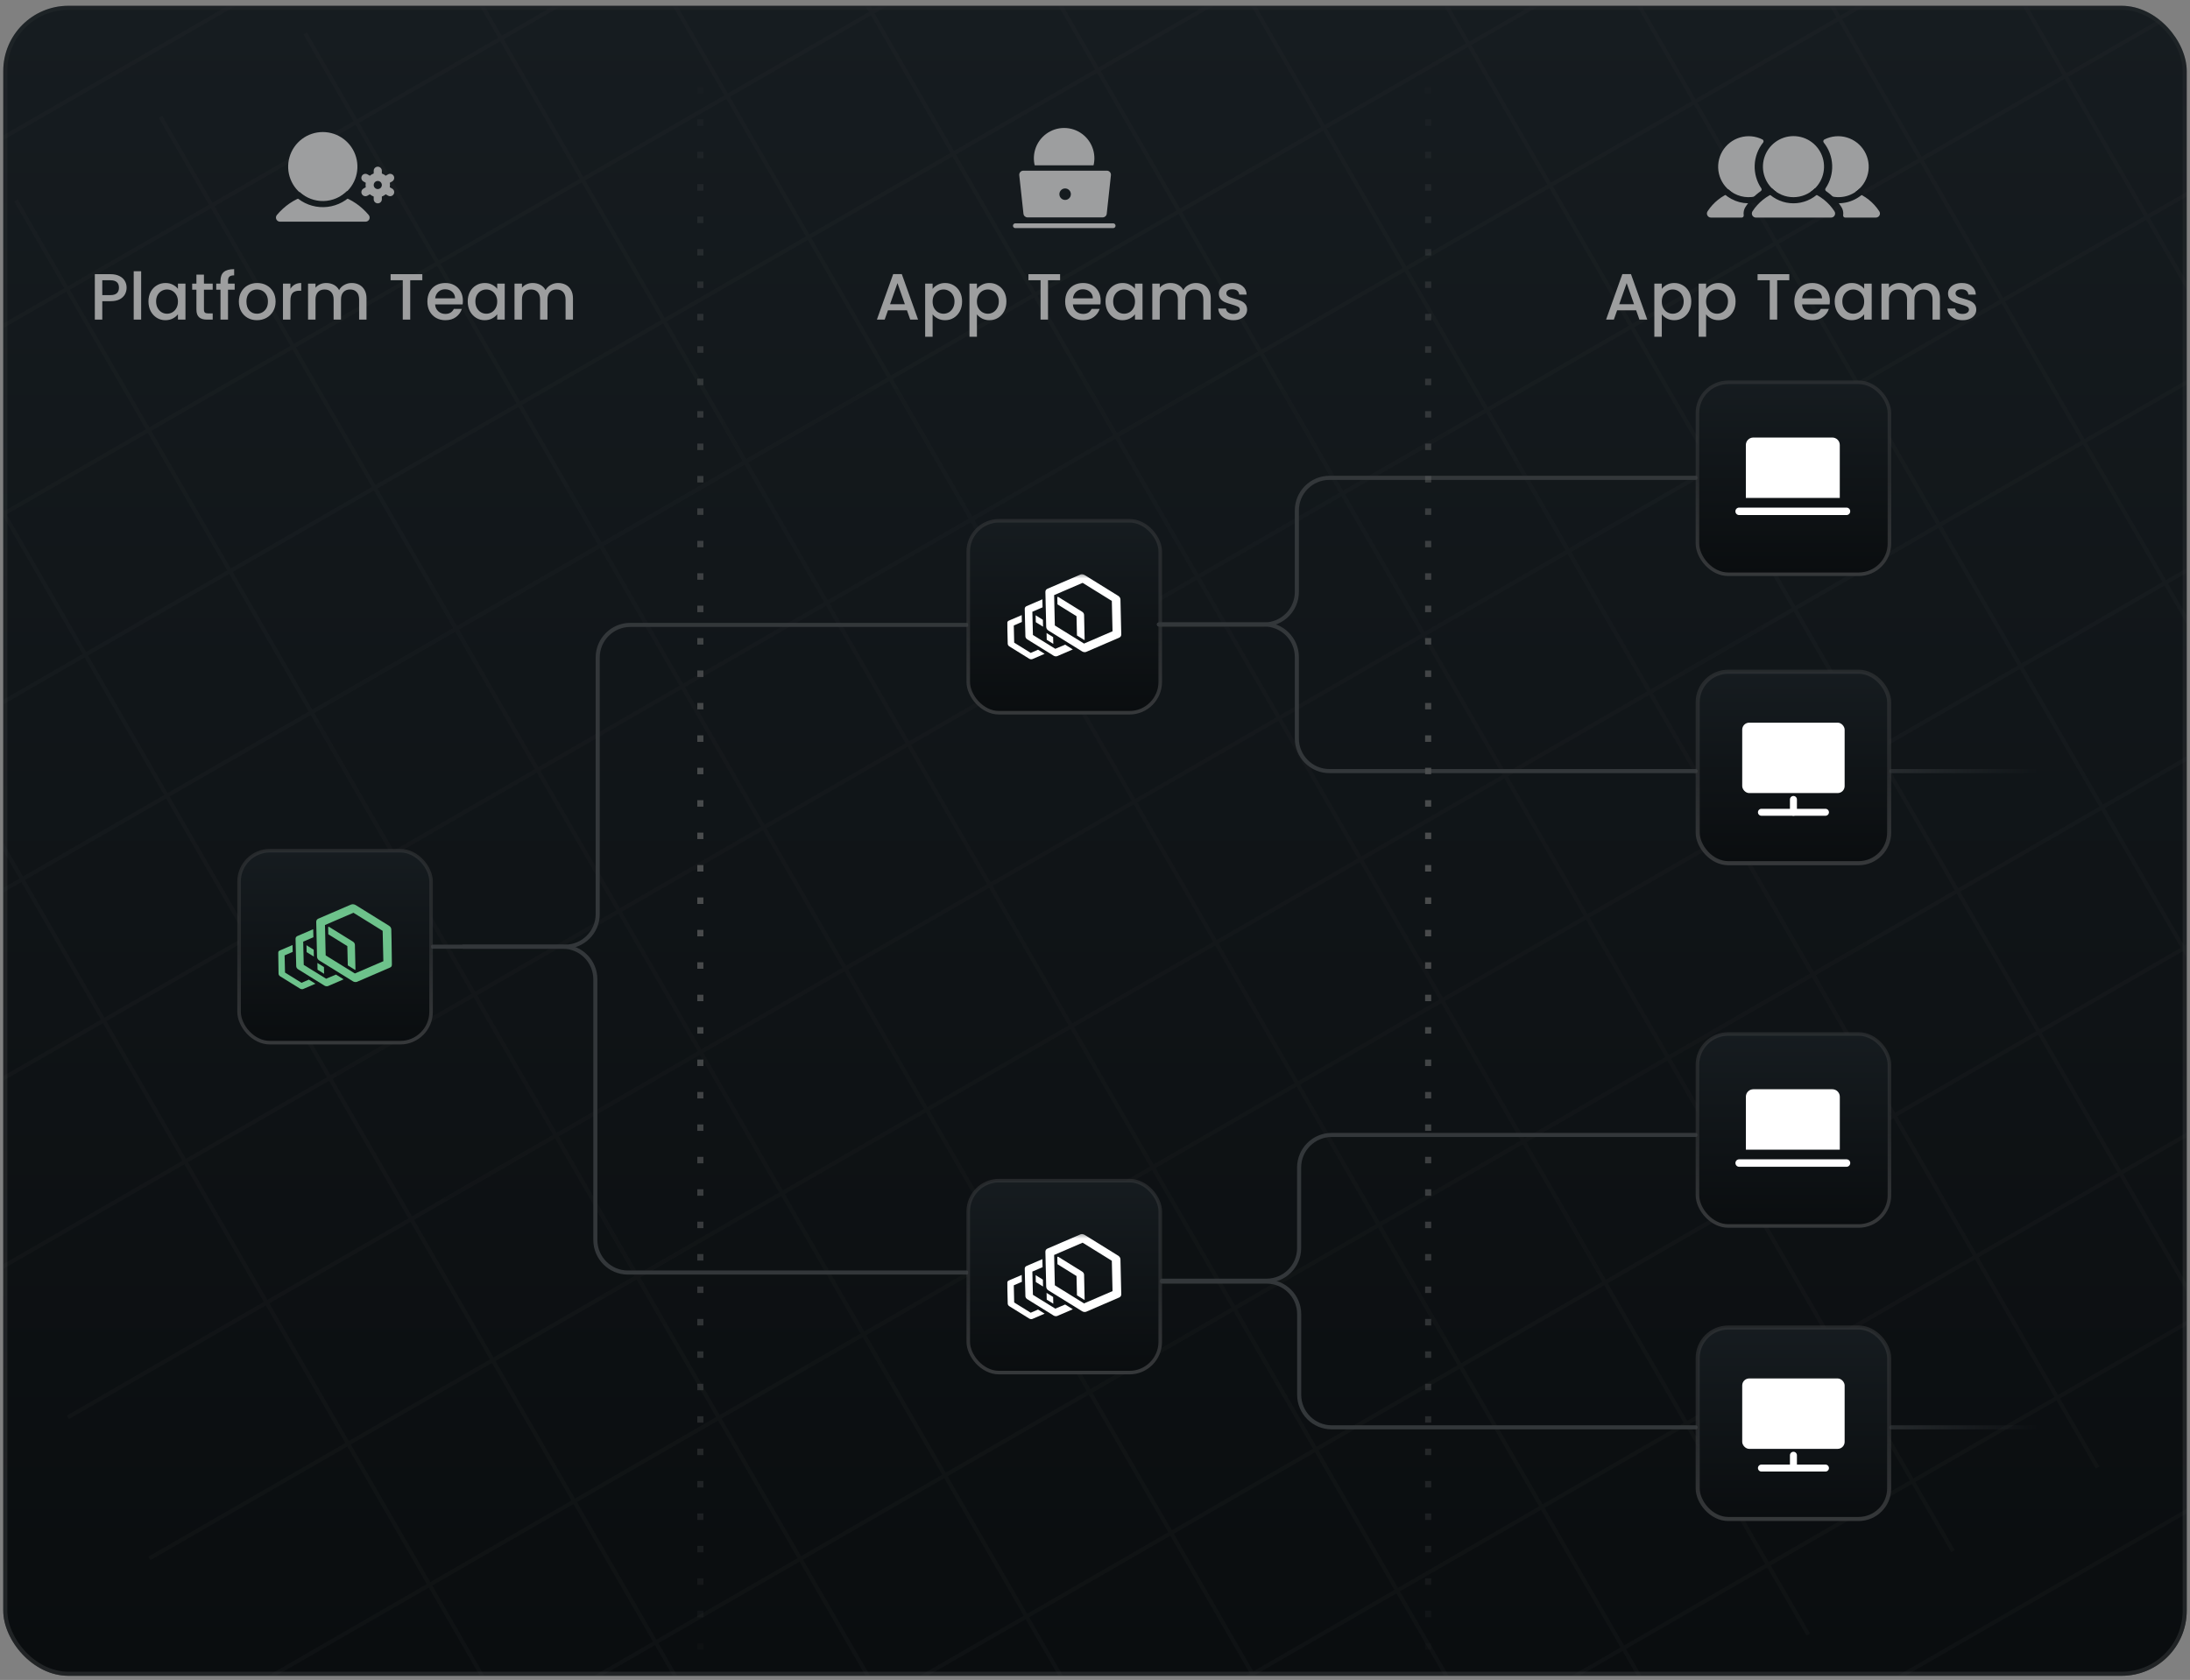 <svg width="335" height="257" viewBox="0 0 335 257" fill="none" xmlns="http://www.w3.org/2000/svg">
<rect x="0" y="0" width="335" height="257" fill="#808080" stroke="none"/>
<g clip-path="url(#clip0_9684_114034)">
<rect x="0.5" y="0.884" width="334" height="255.485" rx="9.97" fill="url(#paint0_linear_9684_114034)"/>
<mask id="mask0_9684_114034" style="mask-type:alpha" maskUnits="userSpaceOnUse" x="-14" y="0" width="357" height="270">
<rect x="-13.209" y="0.884" width="355.435" height="268.814" fill="url(#paint1_radial_9684_114034)"/>
</mask>
<g mask="url(#mask0_9684_114034)">
<g opacity="0.1">
<path d="M251.893 -152.857L-89.315 44.139" stroke="#3B3D3F" stroke-width="0.623"/>
<path d="M264.355 -131.271L-76.852 65.725" stroke="#3B3D3F" stroke-width="0.623"/>
<path d="M276.818 -109.685L-64.389 87.311" stroke="#3B3D3F" stroke-width="0.623"/>
<path d="M289.281 -88.099L-51.926 108.897" stroke="#3B3D3F" stroke-width="0.623"/>
<path d="M301.744 -66.513L-39.464 130.483" stroke="#3B3D3F" stroke-width="0.623"/>
<path d="M314.205 -44.928L-27.003 152.069" stroke="#3B3D3F" stroke-width="0.623"/>
<path d="M326.668 -23.341L-14.54 173.655" stroke="#3B3D3F" stroke-width="0.623"/>
<path d="M339.131 -1.755L-2.077 195.241" stroke="#3B3D3F" stroke-width="0.623"/>
<path d="M351.594 19.831L10.386 216.827" stroke="#3B3D3F" stroke-width="0.623"/>
<path d="M364.057 41.417L22.849 238.413" stroke="#3B3D3F" stroke-width="0.623"/>
<path d="M376.52 63.003L35.312 259.999" stroke="#3B3D3F" stroke-width="0.623"/>
<path d="M388.982 84.589L47.775 281.585" stroke="#3B3D3F" stroke-width="0.623"/>
<path d="M401.445 106.175L60.237 303.171" stroke="#3B3D3F" stroke-width="0.623"/>
<path d="M413.908 127.761L72.7 324.757" stroke="#3B3D3F" stroke-width="0.623"/>
<path d="M426.371 149.347L85.163 346.343" stroke="#3B3D3F" stroke-width="0.623"/>
<path d="M438.832 170.933L97.624 367.929" stroke="#3B3D3F" stroke-width="0.623"/>
<g clip-path="url(#clip1_9684_114034)">
<rect x="268.156" y="-122.574" width="326.79" height="0.312" transform="rotate(60 268.156 -122.574)" fill="#3B3D3F" stroke="#3B3D3F" stroke-width="0.312"/>
<rect x="246.031" y="-109.799" width="326.79" height="0.312" transform="rotate(60 246.031 -109.799)" fill="#3B3D3F" stroke="#3B3D3F" stroke-width="0.312"/>
<rect x="223.904" y="-97.025" width="326.79" height="0.312" transform="rotate(60 223.904 -97.025)" fill="#3B3D3F" stroke="#3B3D3F" stroke-width="0.312"/>
<rect x="201.779" y="-84.251" width="326.79" height="0.312" transform="rotate(60 201.779 -84.251)" fill="#3B3D3F" stroke="#3B3D3F" stroke-width="0.312"/>
<rect x="179.654" y="-71.477" width="326.79" height="0.312" transform="rotate(60 179.654 -71.477)" fill="#3B3D3F" stroke="#3B3D3F" stroke-width="0.312"/>
<rect x="157.527" y="-58.702" width="326.79" height="0.312" transform="rotate(60 157.527 -58.702)" fill="#3B3D3F" stroke="#3B3D3F" stroke-width="0.312"/>
<rect x="135.402" y="-45.928" width="326.79" height="0.312" transform="rotate(60 135.402 -45.928)" fill="#3B3D3F" stroke="#3B3D3F" stroke-width="0.312"/>
<rect x="113.277" y="-33.154" width="326.79" height="0.312" transform="rotate(60 113.277 -33.154)" fill="#3B3D3F" stroke="#3B3D3F" stroke-width="0.312"/>
<rect x="91.15" y="-20.38" width="326.79" height="0.312" transform="rotate(60 91.15 -20.38)" fill="#3B3D3F" stroke="#3B3D3F" stroke-width="0.312"/>
<rect x="69.025" y="-7.605" width="326.79" height="0.312" transform="rotate(60 69.025 -7.605)" fill="#3B3D3F" stroke="#3B3D3F" stroke-width="0.312"/>
<rect x="46.9" y="5.169" width="326.79" height="0.312" transform="rotate(60 46.9 5.169)" fill="#3B3D3F" stroke="#3B3D3F" stroke-width="0.312"/>
<rect x="24.773" y="17.943" width="326.79" height="0.312" transform="rotate(60 24.773 17.943)" fill="#3B3D3F" stroke="#3B3D3F" stroke-width="0.312"/>
<rect x="2.648" y="30.717" width="326.79" height="0.312" transform="rotate(60 2.648 30.717)" fill="#3B3D3F" stroke="#3B3D3F" stroke-width="0.312"/>
<rect x="-19.477" y="43.492" width="326.79" height="0.312" transform="rotate(60 -19.477 43.492)" fill="#3B3D3F" stroke="#3B3D3F" stroke-width="0.312"/>
<rect x="-41.604" y="56.266" width="326.79" height="0.312" transform="rotate(60 -41.604 56.266)" fill="#3B3D3F" stroke="#3B3D3F" stroke-width="0.312"/>
</g>
</g>
</g>
<path d="M70.85 144.827H86.444C89.198 144.827 91.43 142.595 91.43 139.842V100.585C91.43 97.832 93.661 95.6 96.415 95.6H147.842" stroke="#33373A" stroke-width="0.623" stroke-linecap="round"/>
<path d="M147.842 194.678H96.054C93.301 194.678 91.069 192.446 91.069 189.693V149.812C91.069 147.059 88.837 144.827 86.084 144.827H66.211" stroke="#33373A" stroke-width="0.623" stroke-linecap="round"/>
<rect x="36.572" y="130.144" width="29.367" height="29.367" rx="4.713" fill="url(#paint2_linear_9684_114034)"/>
<rect x="36.572" y="130.144" width="29.367" height="29.367" rx="4.713" stroke="url(#paint3_linear_9684_114034)" stroke-width="0.543"/>
<g clip-path="url(#clip2_9684_114034)">
<mask id="mask1_9684_114034" style="mask-type:luminance" maskUnits="userSpaceOnUse" x="40" y="138" width="22" height="23">
<path d="M40.738 138.03H61.74V160.917H40.738V138.03Z" fill="white"/>
</mask>
<g mask="url(#mask1_9684_114034)">
<path d="M47.987 145.293L46.882 144.605L46.905 145.656L48.01 146.343L47.987 145.293ZM49.578 148.97L49.555 147.943L48.59 147.34C48.574 147.332 48.559 147.317 48.551 147.309L48.574 148.345L49.578 148.97ZM46.125 150.354L43.598 148.785L43.536 146.158L44.773 145.625L44.749 144.574L42.771 145.424C42.617 145.493 42.524 145.633 42.532 145.795L42.609 148.947C42.609 149.11 42.709 149.272 42.864 149.365L45.893 151.242C46.032 151.327 46.202 151.35 46.349 151.312C46.364 151.304 46.38 151.304 46.395 151.296L48.257 150.493L47.245 149.867L46.125 150.354Z" fill="#6DC28B"/>
</g>
<mask id="mask2_9684_114034" style="mask-type:luminance" maskUnits="userSpaceOnUse" x="40" y="138" width="22" height="23">
<path d="M40.738 138.03H61.74V160.917H40.738V138.03Z" fill="white"/>
</mask>
<g mask="url(#mask2_9684_114034)">
<path d="M54.29 144.544C54.282 144.358 54.174 144.165 53.989 144.057L50.311 141.777L50.195 141.824L50.218 142.929L53.131 144.737L53.201 147.688L54.313 148.376L54.375 148.353L54.29 144.544ZM49.886 149.728L46.463 147.611L46.378 144.057L47.939 143.385L47.908 142.156L45.489 143.199C45.312 143.276 45.204 143.439 45.211 143.632L45.312 147.804C45.312 147.997 45.428 148.183 45.613 148.291L49.623 150.779C49.786 150.879 49.986 150.91 50.156 150.856C50.172 150.849 50.187 150.841 50.203 150.841L52.567 149.821L51.393 149.095L49.886 149.728Z" fill="#6DC28B"/>
</g>
<mask id="mask3_9684_114034" style="mask-type:luminance" maskUnits="userSpaceOnUse" x="40" y="138" width="22" height="23">
<path d="M40.738 138.03H61.74V160.917H40.738V138.03Z" fill="white"/>
</mask>
<g mask="url(#mask3_9684_114034)">
<path d="M59.508 141.623L54.369 138.439C54.176 138.324 53.952 138.293 53.759 138.354C53.743 138.362 53.72 138.37 53.705 138.378L48.69 140.541C48.489 140.626 48.366 140.812 48.373 141.036L48.497 146.383C48.505 146.599 48.636 146.815 48.845 146.939L53.983 150.122C54.168 150.238 54.4 150.269 54.593 150.207C54.609 150.2 54.632 150.192 54.648 150.184L59.662 148.021C59.863 147.936 59.987 147.742 59.979 147.526L59.855 142.179C59.848 141.963 59.716 141.754 59.508 141.623ZM54.284 148.925L49.818 146.158L49.71 141.515L54.068 139.637L58.534 142.403L58.642 147.047L54.284 148.925Z" fill="#6DC28B"/>
</g>
</g>
<rect x="148.113" y="79.671" width="29.367" height="29.367" rx="4.713" fill="url(#paint4_linear_9684_114034)"/>
<rect x="148.113" y="79.671" width="29.367" height="29.367" rx="4.713" stroke="url(#paint5_linear_9684_114034)" stroke-width="0.543"/>
<g clip-path="url(#clip3_9684_114034)">
<mask id="mask4_9684_114034" style="mask-type:luminance" maskUnits="userSpaceOnUse" x="152" y="87" width="22" height="24">
<path d="M152.279 87.56H173.281V110.446H152.279V87.56Z" fill="white"/>
</mask>
<g mask="url(#mask4_9684_114034)">
<path d="M159.528 94.822L158.423 94.134L158.446 95.185L159.551 95.873L159.528 94.822ZM161.12 98.499L161.096 97.472L160.13 96.869C160.115 96.862 160.1 96.846 160.092 96.838L160.115 97.874L161.12 98.499ZM157.666 99.883L155.139 98.314L155.077 95.687L156.313 95.154L156.29 94.103L154.312 94.953C154.158 95.022 154.065 95.162 154.073 95.324L154.15 98.476C154.15 98.639 154.25 98.801 154.405 98.894L157.434 100.771C157.573 100.856 157.743 100.879 157.89 100.841C157.905 100.833 157.921 100.833 157.936 100.825L159.798 100.022L158.786 99.396L157.666 99.883Z" fill="white"/>
</g>
<mask id="mask5_9684_114034" style="mask-type:luminance" maskUnits="userSpaceOnUse" x="152" y="87" width="22" height="24">
<path d="M152.279 87.56H173.281V110.446H152.279V87.56Z" fill="white"/>
</mask>
<g mask="url(#mask5_9684_114034)">
<path d="M165.831 94.072C165.824 93.887 165.715 93.694 165.53 93.585L161.852 91.306L161.736 91.353L161.759 92.457L164.672 94.266L164.742 97.217L165.854 97.905L165.916 97.882L165.831 94.072ZM161.427 99.257L158.004 97.14L157.919 93.585L159.48 92.913L159.449 91.685L157.031 92.728C156.853 92.805 156.745 92.967 156.752 93.161L156.853 97.333C156.853 97.526 156.969 97.712 157.154 97.82L161.164 100.308C161.327 100.408 161.527 100.439 161.697 100.385C161.713 100.377 161.728 100.37 161.744 100.37L164.108 99.35L162.934 98.623L161.427 99.257Z" fill="white"/>
</g>
<mask id="mask6_9684_114034" style="mask-type:luminance" maskUnits="userSpaceOnUse" x="152" y="87" width="22" height="24">
<path d="M152.279 87.56H173.281V110.446H152.279V87.56Z" fill="white"/>
</mask>
<g mask="url(#mask6_9684_114034)">
<path d="M171.047 91.152L165.908 87.969C165.715 87.853 165.491 87.822 165.298 87.883C165.283 87.891 165.259 87.899 165.244 87.907L160.229 90.07C160.028 90.155 159.905 90.341 159.912 90.565L160.036 95.912C160.044 96.128 160.175 96.344 160.384 96.468L165.522 99.651C165.708 99.767 165.939 99.798 166.132 99.736C166.148 99.729 166.171 99.721 166.187 99.713L171.201 97.55C171.402 97.465 171.526 97.272 171.518 97.055L171.394 91.708C171.387 91.492 171.255 91.283 171.047 91.152ZM165.823 98.454L161.357 95.688L161.249 91.044L165.607 89.166L170.073 91.932L170.181 96.576L165.823 98.454Z" fill="white"/>
</g>
</g>
<rect x="148.113" y="180.618" width="29.367" height="29.367" rx="4.713" fill="url(#paint6_linear_9684_114034)"/>
<rect x="148.113" y="180.618" width="29.367" height="29.367" rx="4.713" stroke="url(#paint7_linear_9684_114034)" stroke-width="0.543"/>
<g clip-path="url(#clip4_9684_114034)">
<mask id="mask7_9684_114034" style="mask-type:luminance" maskUnits="userSpaceOnUse" x="152" y="188" width="22" height="24">
<path d="M152.279 188.502H173.281V211.389H152.279V188.502Z" fill="white"/>
</mask>
<g mask="url(#mask7_9684_114034)">
<path d="M159.528 195.765L158.423 195.078L158.446 196.129L159.551 196.816L159.528 195.765ZM161.12 199.443L161.096 198.416L160.13 197.813C160.115 197.805 160.1 197.79 160.092 197.782L160.115 198.818L161.12 199.443ZM157.666 200.826L155.139 199.258L155.077 196.631L156.313 196.098L156.29 195.047L154.312 195.897C154.158 195.966 154.065 196.105 154.073 196.268L154.15 199.42C154.15 199.582 154.25 199.745 154.405 199.837L157.434 201.715C157.573 201.8 157.743 201.823 157.89 201.785C157.905 201.777 157.921 201.777 157.936 201.769L159.798 200.966L158.786 200.34L157.666 200.826Z" fill="white"/>
</g>
<mask id="mask8_9684_114034" style="mask-type:luminance" maskUnits="userSpaceOnUse" x="152" y="188" width="22" height="24">
<path d="M152.279 188.502H173.281V211.389H152.279V188.502Z" fill="white"/>
</mask>
<g mask="url(#mask8_9684_114034)">
<path d="M165.831 195.016C165.824 194.831 165.715 194.638 165.53 194.529L161.852 192.25L161.736 192.296L161.759 193.401L164.672 195.209L164.742 198.161L165.854 198.849L165.916 198.825L165.831 195.016ZM161.427 200.201L158.004 198.084L157.919 194.529L159.48 193.857L159.449 192.629L157.031 193.672C156.853 193.749 156.745 193.911 156.752 194.104L156.853 198.277C156.853 198.47 156.969 198.655 157.154 198.764L161.164 201.252C161.327 201.352 161.527 201.383 161.697 201.329C161.713 201.321 161.728 201.313 161.744 201.313L164.108 200.294L162.934 199.567L161.427 200.201Z" fill="white"/>
</g>
<mask id="mask9_9684_114034" style="mask-type:luminance" maskUnits="userSpaceOnUse" x="152" y="188" width="22" height="24">
<path d="M152.279 188.502H173.281V211.389H152.279V188.502Z" fill="white"/>
</mask>
<g mask="url(#mask9_9684_114034)">
<path d="M171.047 192.096L165.908 188.912C165.715 188.796 165.491 188.766 165.298 188.827C165.283 188.835 165.259 188.843 165.244 188.851L160.229 191.014C160.028 191.099 159.905 191.284 159.912 191.509L160.036 196.855C160.044 197.072 160.175 197.288 160.384 197.412L165.522 200.595C165.708 200.711 165.939 200.742 166.132 200.68C166.148 200.672 166.171 200.665 166.187 200.657L171.201 198.493C171.402 198.408 171.526 198.215 171.518 197.999L171.394 192.652C171.387 192.436 171.255 192.227 171.047 192.096ZM165.823 199.398L161.357 196.631L161.249 191.988L165.607 190.11L170.073 192.876L170.181 197.52L165.823 199.398Z" fill="white"/>
</g>
</g>
<path d="M259.383 73.1H203.363C200.61 73.1 198.378 75.332 198.378 78.085V90.547C198.378 93.301 196.146 95.532 193.393 95.532H177.282" stroke="#33373A" stroke-width="0.623" stroke-linecap="round"/>
<path d="M259.383 117.965H203.363C200.61 117.965 198.378 115.733 198.378 112.98V100.518C198.378 97.764 196.146 95.532 193.393 95.532H177.282" stroke="#33373A" stroke-width="0.623" stroke-linecap="round"/>
<path d="M259.383 218.358H203.718C200.965 218.358 198.733 216.126 198.733 213.373V201.046C198.733 198.293 196.501 196.061 193.748 196.061H177.761" stroke="#33373A" stroke-width="0.623" stroke-linecap="round"/>
<path d="M259.373 173.629H203.709C200.955 173.629 198.724 175.86 198.724 178.614V190.94C198.724 193.693 196.492 195.925 193.738 195.925H177.751" stroke="#33373A" stroke-width="0.623" stroke-linecap="round"/>
<rect x="259.655" y="58.484" width="29.367" height="29.367" rx="4.713" fill="url(#paint8_linear_9684_114034)"/>
<rect x="259.655" y="58.484" width="29.367" height="29.367" rx="4.713" stroke="url(#paint9_linear_9684_114034)" stroke-width="0.543"/>
<path fill-rule="evenodd" clip-rule="evenodd" d="M268.202 66.935C267.571 66.935 267.06 67.447 267.06 68.078V76.174H281.428V68.078C281.428 67.447 280.917 66.935 280.286 66.935H268.202ZM283.024 78.225C283.024 77.909 282.769 77.654 282.454 77.654H266.032C265.717 77.654 265.461 77.909 265.461 78.225C265.461 78.54 265.717 78.796 266.032 78.796H282.454C282.769 78.796 283.024 78.54 283.024 78.225Z" fill="white"/>
<rect x="259.694" y="102.766" width="29.287" height="29.287" rx="4.674" fill="url(#paint10_linear_9684_114034)"/>
<rect x="259.694" y="102.766" width="29.287" height="29.287" rx="4.674" stroke="url(#paint11_linear_9684_114034)" stroke-width="0.623"/>
<path d="M274.338 122.305V124.264" stroke="white" stroke-width="1.068" stroke-linecap="round"/>
<path d="M269.443 124.265H279.235" stroke="white" stroke-width="1.068" stroke-linecap="round"/>
<rect x="266.504" y="110.556" width="15.667" height="10.771" rx="1.068" fill="white"/>
<rect x="259.694" y="203.091" width="29.287" height="29.287" rx="4.674" fill="url(#paint12_linear_9684_114034)"/>
<rect x="259.694" y="203.091" width="29.287" height="29.287" rx="4.674" stroke="url(#paint13_linear_9684_114034)" stroke-width="0.623"/>
<path d="M274.338 222.63V224.588" stroke="white" stroke-width="1.068" stroke-linecap="round"/>
<path d="M269.443 224.589H279.235" stroke="white" stroke-width="1.068" stroke-linecap="round"/>
<rect x="266.504" y="210.88" width="15.667" height="10.771" rx="1.068" fill="white"/>
<rect x="259.655" y="158.186" width="29.367" height="29.367" rx="4.713" fill="url(#paint14_linear_9684_114034)"/>
<rect x="259.655" y="158.186" width="29.367" height="29.367" rx="4.713" stroke="url(#paint15_linear_9684_114034)" stroke-width="0.543"/>
<path fill-rule="evenodd" clip-rule="evenodd" d="M268.206 166.637C267.575 166.637 267.063 167.149 267.063 167.78V175.876H281.432V167.78C281.432 167.149 280.921 166.637 280.29 166.637H268.206ZM283.028 177.927C283.028 177.612 282.773 177.356 282.458 177.356H266.036C265.721 177.356 265.465 177.612 265.465 177.927C265.465 178.242 265.721 178.498 266.036 178.498H282.458C282.773 178.498 283.028 178.242 283.028 177.927Z" fill="white"/>
<path d="M56.397 32.888C56.474 32.979 56.523 33.09 56.538 33.207C56.554 33.325 56.535 33.445 56.485 33.552C56.435 33.66 56.355 33.751 56.255 33.815C56.155 33.879 56.038 33.912 55.92 33.912H42.834C42.715 33.912 42.599 33.878 42.499 33.815C42.399 33.751 42.319 33.66 42.269 33.552C42.219 33.444 42.201 33.325 42.216 33.207C42.232 33.09 42.281 32.979 42.357 32.888C43.521 31.503 44.968 30.519 46.577 29.993C45.6 29.384 44.848 28.474 44.434 27.4C44.02 26.326 43.968 25.147 44.284 24.041C44.601 22.934 45.269 21.961 46.188 21.268C47.106 20.575 48.226 20.2 49.377 20.2C50.528 20.2 51.647 20.575 52.566 21.268C53.485 21.961 54.153 22.934 54.469 24.041C54.786 25.147 54.733 26.326 54.32 27.4C53.906 28.474 53.154 29.384 52.177 29.993C53.785 30.519 55.233 31.503 56.397 32.888ZM60.218 29.706C60.163 29.801 60.084 29.88 59.989 29.934C59.894 29.989 59.787 30.018 59.677 30.018C59.568 30.018 59.46 29.989 59.366 29.934L59.002 29.724C58.828 29.873 58.628 29.989 58.411 30.066V30.485C58.411 30.65 58.346 30.809 58.229 30.926C58.112 31.043 57.954 31.108 57.788 31.108C57.623 31.108 57.465 31.043 57.348 30.926C57.231 30.809 57.165 30.65 57.165 30.485V30.066C56.949 29.989 56.749 29.873 56.575 29.724L56.211 29.934C56.116 29.989 56.009 30.018 55.9 30.018C55.762 30.018 55.629 29.973 55.52 29.889C55.411 29.805 55.333 29.688 55.297 29.556C55.262 29.423 55.271 29.283 55.324 29.156C55.376 29.029 55.469 28.923 55.588 28.855L55.951 28.645C55.908 28.42 55.908 28.188 55.951 27.963L55.588 27.753C55.517 27.712 55.455 27.658 55.405 27.593C55.355 27.528 55.319 27.454 55.297 27.375C55.276 27.296 55.271 27.213 55.282 27.132C55.292 27.051 55.319 26.973 55.36 26.902C55.401 26.831 55.455 26.769 55.52 26.719C55.585 26.669 55.659 26.633 55.738 26.612C55.817 26.59 55.9 26.585 55.981 26.596C56.062 26.606 56.14 26.633 56.211 26.674L56.575 26.884C56.749 26.735 56.949 26.619 57.165 26.542V26.123C57.165 25.958 57.231 25.799 57.348 25.683C57.465 25.566 57.623 25.5 57.788 25.5C57.954 25.5 58.112 25.566 58.229 25.683C58.346 25.799 58.411 25.958 58.411 26.123V26.542C58.628 26.619 58.828 26.735 59.002 26.884L59.366 26.674C59.437 26.633 59.515 26.606 59.596 26.596C59.677 26.585 59.76 26.59 59.839 26.612C59.918 26.633 59.992 26.669 60.057 26.719C60.122 26.769 60.176 26.831 60.217 26.902C60.258 26.973 60.285 27.051 60.295 27.132C60.306 27.213 60.3 27.296 60.279 27.375C60.258 27.454 60.221 27.528 60.172 27.593C60.122 27.658 60.06 27.712 59.989 27.753L59.626 27.963C59.668 28.188 59.668 28.42 59.626 28.645L59.989 28.855C60.06 28.896 60.122 28.95 60.172 29.015C60.222 29.08 60.258 29.154 60.28 29.233C60.301 29.312 60.306 29.395 60.296 29.476C60.285 29.557 60.259 29.635 60.218 29.706ZM57.789 28.927C57.912 28.927 58.033 28.891 58.135 28.822C58.238 28.754 58.318 28.656 58.365 28.543C58.412 28.429 58.424 28.303 58.4 28.183C58.376 28.062 58.317 27.951 58.23 27.863C58.143 27.776 58.032 27.717 57.911 27.693C57.79 27.669 57.665 27.681 57.551 27.728C57.437 27.776 57.34 27.855 57.271 27.958C57.203 28.06 57.166 28.181 57.166 28.304C57.166 28.469 57.232 28.628 57.349 28.745C57.465 28.861 57.624 28.927 57.789 28.927Z" fill="#9D9E9F"/>
<path d="M45.508 29.708C46.594 30.71 48.025 31.253 49.501 31.222C50.977 31.191 52.384 30.588 53.427 29.54" stroke="#151B1E" stroke-width="0.935"/>
<path d="M19.366 44.015C19.366 44.368 19.282 44.702 19.116 45.015C18.949 45.328 18.683 45.585 18.316 45.785C17.949 45.978 17.479 46.075 16.906 46.075H15.646V48.895H14.506V41.945H16.906C17.439 41.945 17.889 42.038 18.256 42.225C18.629 42.405 18.906 42.652 19.086 42.965C19.273 43.278 19.366 43.628 19.366 44.015ZM16.906 45.145C17.339 45.145 17.663 45.048 17.876 44.855C18.089 44.655 18.196 44.375 18.196 44.015C18.196 43.255 17.766 42.875 16.906 42.875H15.646V45.145H16.906ZM21.593 41.495V48.895H20.453V41.495H21.593ZM22.71 46.115C22.71 45.562 22.823 45.072 23.05 44.645C23.283 44.218 23.596 43.888 23.99 43.655C24.39 43.415 24.83 43.295 25.31 43.295C25.743 43.295 26.12 43.382 26.44 43.555C26.767 43.722 27.026 43.932 27.22 44.185V43.385H28.37V48.895H27.22V48.075C27.026 48.335 26.763 48.552 26.43 48.725C26.096 48.898 25.716 48.985 25.29 48.985C24.817 48.985 24.383 48.865 23.99 48.625C23.596 48.378 23.283 48.038 23.05 47.605C22.823 47.165 22.71 46.668 22.71 46.115ZM27.22 46.135C27.22 45.755 27.14 45.425 26.98 45.145C26.826 44.865 26.623 44.652 26.37 44.505C26.116 44.358 25.843 44.285 25.55 44.285C25.256 44.285 24.983 44.358 24.73 44.505C24.477 44.645 24.27 44.855 24.11 45.135C23.956 45.408 23.88 45.735 23.88 46.115C23.88 46.495 23.956 46.828 24.11 47.115C24.27 47.402 24.477 47.622 24.73 47.775C24.99 47.922 25.263 47.995 25.55 47.995C25.843 47.995 26.116 47.922 26.37 47.775C26.623 47.628 26.826 47.415 26.98 47.135C27.14 46.848 27.22 46.515 27.22 46.135ZM31.197 44.315V47.365C31.197 47.572 31.244 47.722 31.337 47.815C31.437 47.902 31.604 47.945 31.837 47.945H32.537V48.895H31.637C31.124 48.895 30.73 48.775 30.457 48.535C30.184 48.295 30.047 47.905 30.047 47.365V44.315H29.397V43.385H30.047V42.015H31.197V43.385H32.537V44.315H31.197ZM35.898 44.315H34.878V48.895H33.728V44.315H33.078V43.385H33.728V42.995C33.728 42.362 33.895 41.902 34.228 41.615C34.568 41.322 35.098 41.175 35.818 41.175V42.125C35.471 42.125 35.228 42.192 35.088 42.325C34.948 42.452 34.878 42.675 34.878 42.995V43.385H35.898V44.315ZM39.298 48.985C38.778 48.985 38.308 48.868 37.888 48.635C37.468 48.395 37.138 48.062 36.898 47.635C36.658 47.202 36.538 46.702 36.538 46.135C36.538 45.575 36.661 45.078 36.908 44.645C37.155 44.212 37.492 43.878 37.918 43.645C38.345 43.412 38.822 43.295 39.348 43.295C39.875 43.295 40.352 43.412 40.778 43.645C41.205 43.878 41.541 44.212 41.788 44.645C42.035 45.078 42.158 45.575 42.158 46.135C42.158 46.695 42.032 47.192 41.778 47.625C41.525 48.058 41.178 48.395 40.738 48.635C40.305 48.868 39.825 48.985 39.298 48.985ZM39.298 47.995C39.592 47.995 39.865 47.925 40.118 47.785C40.378 47.645 40.588 47.435 40.748 47.155C40.908 46.875 40.988 46.535 40.988 46.135C40.988 45.735 40.911 45.398 40.758 45.125C40.605 44.845 40.401 44.635 40.148 44.495C39.895 44.355 39.621 44.285 39.328 44.285C39.035 44.285 38.761 44.355 38.508 44.495C38.261 44.635 38.065 44.845 37.918 45.125C37.772 45.398 37.698 45.735 37.698 46.135C37.698 46.728 37.848 47.188 38.148 47.515C38.455 47.835 38.838 47.995 39.298 47.995ZM44.425 44.185C44.592 43.905 44.812 43.688 45.085 43.535C45.365 43.375 45.695 43.295 46.075 43.295V44.475H45.785C45.339 44.475 44.998 44.588 44.765 44.815C44.538 45.042 44.425 45.435 44.425 45.995V48.895H43.285V43.385H44.425V44.185ZM53.793 43.295C54.226 43.295 54.613 43.385 54.953 43.565C55.3 43.745 55.57 44.012 55.763 44.365C55.963 44.718 56.063 45.145 56.063 45.645V48.895H54.933V45.815C54.933 45.322 54.81 44.945 54.563 44.685C54.316 44.418 53.98 44.285 53.553 44.285C53.126 44.285 52.786 44.418 52.533 44.685C52.286 44.945 52.163 45.322 52.163 45.815V48.895H51.033V45.815C51.033 45.322 50.91 44.945 50.663 44.685C50.416 44.418 50.08 44.285 49.653 44.285C49.226 44.285 48.886 44.418 48.633 44.685C48.386 44.945 48.263 45.322 48.263 45.815V48.895H47.123V43.385H48.263V44.015C48.45 43.788 48.686 43.612 48.973 43.485C49.26 43.358 49.566 43.295 49.893 43.295C50.333 43.295 50.726 43.388 51.073 43.575C51.42 43.762 51.686 44.032 51.873 44.385C52.04 44.052 52.3 43.788 52.653 43.595C53.006 43.395 53.386 43.295 53.793 43.295ZM64.601 41.945V42.875H62.751V48.895H61.611V42.875H59.751V41.945H64.601ZM70.806 46.005C70.806 46.212 70.793 46.398 70.766 46.565H66.556C66.589 47.005 66.752 47.358 67.046 47.625C67.339 47.892 67.699 48.025 68.126 48.025C68.739 48.025 69.172 47.768 69.426 47.255H70.656C70.489 47.762 70.186 48.178 69.746 48.505C69.312 48.825 68.772 48.985 68.126 48.985C67.599 48.985 67.126 48.868 66.706 48.635C66.293 48.395 65.966 48.062 65.726 47.635C65.493 47.202 65.376 46.702 65.376 46.135C65.376 45.568 65.489 45.072 65.716 44.645C65.949 44.212 66.272 43.878 66.686 43.645C67.106 43.412 67.586 43.295 68.126 43.295C68.646 43.295 69.109 43.408 69.516 43.635C69.922 43.862 70.239 44.182 70.466 44.595C70.692 45.002 70.806 45.472 70.806 46.005ZM69.616 45.645C69.609 45.225 69.459 44.888 69.166 44.635C68.873 44.382 68.509 44.255 68.076 44.255C67.683 44.255 67.346 44.382 67.066 44.635C66.786 44.882 66.619 45.218 66.566 45.645H69.616ZM71.548 46.115C71.548 45.562 71.661 45.072 71.888 44.645C72.121 44.218 72.434 43.888 72.828 43.655C73.228 43.415 73.668 43.295 74.148 43.295C74.581 43.295 74.958 43.382 75.278 43.555C75.604 43.722 75.864 43.932 76.058 44.185V43.385H77.208V48.895H76.058V48.075C75.864 48.335 75.601 48.552 75.268 48.725C74.934 48.898 74.554 48.985 74.128 48.985C73.654 48.985 73.221 48.865 72.828 48.625C72.434 48.378 72.121 48.038 71.888 47.605C71.661 47.165 71.548 46.668 71.548 46.115ZM76.058 46.135C76.058 45.755 75.978 45.425 75.818 45.145C75.664 44.865 75.461 44.652 75.208 44.505C74.954 44.358 74.681 44.285 74.388 44.285C74.094 44.285 73.821 44.358 73.568 44.505C73.314 44.645 73.108 44.855 72.948 45.135C72.794 45.408 72.718 45.735 72.718 46.115C72.718 46.495 72.794 46.828 72.948 47.115C73.108 47.402 73.314 47.622 73.568 47.775C73.828 47.922 74.101 47.995 74.388 47.995C74.681 47.995 74.954 47.922 75.208 47.775C75.461 47.628 75.664 47.415 75.818 47.135C75.978 46.848 76.058 46.515 76.058 46.135ZM85.375 43.295C85.808 43.295 86.195 43.385 86.535 43.565C86.882 43.745 87.152 44.012 87.345 44.365C87.545 44.718 87.645 45.145 87.645 45.645V48.895H86.515V45.815C86.515 45.322 86.392 44.945 86.145 44.685C85.898 44.418 85.562 44.285 85.135 44.285C84.708 44.285 84.368 44.418 84.115 44.685C83.868 44.945 83.745 45.322 83.745 45.815V48.895H82.615V45.815C82.615 45.322 82.492 44.945 82.245 44.685C81.998 44.418 81.662 44.285 81.235 44.285C80.808 44.285 80.468 44.418 80.215 44.685C79.968 44.945 79.845 45.322 79.845 45.815V48.895H78.705V43.385H79.845V44.015C80.032 43.788 80.268 43.612 80.555 43.485C80.842 43.358 81.148 43.295 81.475 43.295C81.915 43.295 82.308 43.388 82.655 43.575C83.002 43.762 83.268 44.032 83.455 44.385C83.622 44.052 83.882 43.788 84.235 43.595C84.588 43.395 84.968 43.295 85.375 43.295Z" fill="#9D9E9F"/>
<path d="M158.421 25.784C158.757 26.721 159.385 27.525 160.212 28.077H165.343C166.17 27.525 166.798 26.721 167.134 25.784C167.47 24.847 167.496 23.826 167.208 22.873C166.921 21.92 166.335 21.085 165.537 20.492C164.739 19.898 163.771 19.578 162.777 19.578C161.784 19.578 160.816 19.898 160.018 20.492C159.22 21.085 158.634 21.92 158.347 22.873C158.059 23.826 158.085 24.847 158.421 25.784Z" fill="#9D9E9F"/>
<path d="M156.835 25.949L157.149 31.927C157.167 32.258 157.44 32.518 157.771 32.518H167.972C168.303 32.518 168.577 32.258 168.594 31.927L168.908 25.949C168.927 25.593 168.643 25.293 168.286 25.293H157.458C157.101 25.293 156.817 25.593 156.835 25.949Z" fill="#151B1E"/>
<path d="M155.915 26.802L156.557 32.702C156.592 33.018 156.859 33.258 157.177 33.258H168.677C168.995 33.258 169.262 33.018 169.296 32.702L169.936 26.801C169.976 26.433 169.687 26.111 169.316 26.111H156.534C156.164 26.111 155.875 26.433 155.915 26.802Z" fill="#9D9E9F"/>
<ellipse cx="162.93" cy="29.707" rx="0.878" ry="0.879" fill="#151B1F"/>
<path d="M155.318 34.533H170.274" stroke="#9D9E9F" stroke-width="0.73" stroke-linecap="round"/>
<path d="M138.737 47.475H135.827L135.327 48.895H134.137L136.627 41.935H137.947L140.437 48.895H139.237L138.737 47.475ZM138.417 46.545L137.287 43.315L136.147 46.545H138.417ZM142.66 44.195C142.853 43.942 143.116 43.728 143.45 43.555C143.783 43.382 144.16 43.295 144.58 43.295C145.06 43.295 145.496 43.415 145.89 43.655C146.29 43.888 146.603 44.218 146.83 44.645C147.056 45.072 147.17 45.562 147.17 46.115C147.17 46.668 147.056 47.165 146.83 47.605C146.603 48.038 146.29 48.378 145.89 48.625C145.496 48.865 145.06 48.985 144.58 48.985C144.16 48.985 143.786 48.902 143.46 48.735C143.133 48.562 142.866 48.348 142.66 48.095V51.515H141.52V43.385H142.66V44.195ZM146.01 46.115C146.01 45.735 145.93 45.408 145.77 45.135C145.616 44.855 145.41 44.645 145.15 44.505C144.896 44.358 144.623 44.285 144.33 44.285C144.043 44.285 143.77 44.358 143.51 44.505C143.256 44.652 143.05 44.865 142.89 45.145C142.736 45.425 142.66 45.755 142.66 46.135C142.66 46.515 142.736 46.848 142.89 47.135C143.05 47.415 143.256 47.628 143.51 47.775C143.77 47.922 144.043 47.995 144.33 47.995C144.623 47.995 144.896 47.922 145.15 47.775C145.41 47.622 145.616 47.402 145.77 47.115C145.93 46.828 146.01 46.495 146.01 46.115ZM149.437 44.195C149.63 43.942 149.894 43.728 150.227 43.555C150.56 43.382 150.937 43.295 151.357 43.295C151.837 43.295 152.274 43.415 152.667 43.655C153.067 43.888 153.38 44.218 153.607 44.645C153.834 45.072 153.947 45.562 153.947 46.115C153.947 46.668 153.834 47.165 153.607 47.605C153.38 48.038 153.067 48.378 152.667 48.625C152.274 48.865 151.837 48.985 151.357 48.985C150.937 48.985 150.564 48.902 150.237 48.735C149.91 48.562 149.644 48.348 149.437 48.095V51.515H148.297V43.385H149.437V44.195ZM152.787 46.115C152.787 45.735 152.707 45.408 152.547 45.135C152.394 44.855 152.187 44.645 151.927 44.505C151.674 44.358 151.4 44.285 151.107 44.285C150.82 44.285 150.547 44.358 150.287 44.505C150.034 44.652 149.827 44.865 149.667 45.145C149.514 45.425 149.437 45.755 149.437 46.135C149.437 46.515 149.514 46.848 149.667 47.135C149.827 47.415 150.034 47.628 150.287 47.775C150.547 47.922 150.82 47.995 151.107 47.995C151.4 47.995 151.674 47.922 151.927 47.775C152.187 47.622 152.394 47.402 152.547 47.115C152.707 46.828 152.787 46.495 152.787 46.115ZM162.162 41.945V42.875H160.312V48.895H159.172V42.875H157.312V41.945H162.162ZM168.366 46.005C168.366 46.212 168.353 46.398 168.326 46.565H164.116C164.15 47.005 164.313 47.358 164.606 47.625C164.9 47.892 165.26 48.025 165.686 48.025C166.3 48.025 166.733 47.768 166.986 47.255H168.216C168.05 47.762 167.746 48.178 167.306 48.505C166.873 48.825 166.333 48.985 165.686 48.985C165.16 48.985 164.686 48.868 164.266 48.635C163.853 48.395 163.526 48.062 163.286 47.635C163.053 47.202 162.936 46.702 162.936 46.135C162.936 45.568 163.05 45.072 163.276 44.645C163.51 44.212 163.833 43.878 164.246 43.645C164.666 43.412 165.146 43.295 165.686 43.295C166.206 43.295 166.67 43.408 167.076 43.635C167.483 43.862 167.8 44.182 168.026 44.595C168.253 45.002 168.366 45.472 168.366 46.005ZM167.176 45.645C167.17 45.225 167.02 44.888 166.726 44.635C166.433 44.382 166.07 44.255 165.636 44.255C165.243 44.255 164.906 44.382 164.626 44.635C164.346 44.882 164.18 45.218 164.126 45.645H167.176ZM169.108 46.115C169.108 45.562 169.222 45.072 169.448 44.645C169.682 44.218 169.995 43.888 170.388 43.655C170.788 43.415 171.228 43.295 171.708 43.295C172.142 43.295 172.518 43.382 172.838 43.555C173.165 43.722 173.425 43.932 173.618 44.185V43.385H174.768V48.895H173.618V48.075C173.425 48.335 173.162 48.552 172.828 48.725C172.495 48.898 172.115 48.985 171.688 48.985C171.215 48.985 170.782 48.865 170.388 48.625C169.995 48.378 169.682 48.038 169.448 47.605C169.222 47.165 169.108 46.668 169.108 46.115ZM173.618 46.135C173.618 45.755 173.538 45.425 173.378 45.145C173.225 44.865 173.022 44.652 172.768 44.505C172.515 44.358 172.242 44.285 171.948 44.285C171.655 44.285 171.382 44.358 171.128 44.505C170.875 44.645 170.668 44.855 170.508 45.135C170.355 45.408 170.278 45.735 170.278 46.115C170.278 46.495 170.355 46.828 170.508 47.115C170.668 47.402 170.875 47.622 171.128 47.775C171.388 47.922 171.662 47.995 171.948 47.995C172.242 47.995 172.515 47.922 172.768 47.775C173.022 47.628 173.225 47.415 173.378 47.135C173.538 46.848 173.618 46.515 173.618 46.135ZM182.936 43.295C183.369 43.295 183.756 43.385 184.096 43.565C184.442 43.745 184.712 44.012 184.906 44.365C185.106 44.718 185.206 45.145 185.206 45.645V48.895H184.076V45.815C184.076 45.322 183.952 44.945 183.706 44.685C183.459 44.418 183.122 44.285 182.696 44.285C182.269 44.285 181.929 44.418 181.676 44.685C181.429 44.945 181.306 45.322 181.306 45.815V48.895H180.176V45.815C180.176 45.322 180.052 44.945 179.806 44.685C179.559 44.418 179.222 44.285 178.796 44.285C178.369 44.285 178.029 44.418 177.776 44.685C177.529 44.945 177.406 45.322 177.406 45.815V48.895H176.266V43.385H177.406V44.015C177.592 43.788 177.829 43.612 178.116 43.485C178.402 43.358 178.709 43.295 179.036 43.295C179.476 43.295 179.869 43.388 180.216 43.575C180.562 43.762 180.829 44.032 181.016 44.385C181.182 44.052 181.442 43.788 181.796 43.595C182.149 43.395 182.529 43.295 182.936 43.295ZM188.656 48.985C188.223 48.985 187.833 48.908 187.486 48.755C187.146 48.595 186.876 48.382 186.676 48.115C186.476 47.842 186.37 47.538 186.356 47.205H187.536C187.556 47.438 187.666 47.635 187.866 47.795C188.073 47.948 188.33 48.025 188.636 48.025C188.956 48.025 189.203 47.965 189.376 47.845C189.556 47.718 189.646 47.558 189.646 47.365C189.646 47.158 189.546 47.005 189.346 46.905C189.153 46.805 188.843 46.695 188.416 46.575C188.003 46.462 187.666 46.352 187.406 46.245C187.146 46.138 186.92 45.975 186.726 45.755C186.54 45.535 186.446 45.245 186.446 44.885C186.446 44.592 186.533 44.325 186.706 44.085C186.88 43.838 187.126 43.645 187.446 43.505C187.773 43.365 188.146 43.295 188.566 43.295C189.193 43.295 189.696 43.455 190.076 43.775C190.463 44.088 190.67 44.518 190.696 45.065H189.556C189.536 44.818 189.436 44.622 189.256 44.475C189.076 44.328 188.833 44.255 188.526 44.255C188.226 44.255 187.996 44.312 187.836 44.425C187.676 44.538 187.596 44.688 187.596 44.875C187.596 45.022 187.65 45.145 187.756 45.245C187.863 45.345 187.993 45.425 188.146 45.485C188.3 45.538 188.526 45.608 188.826 45.695C189.226 45.802 189.553 45.912 189.806 46.025C190.066 46.132 190.29 46.292 190.476 46.505C190.663 46.718 190.76 47.002 190.766 47.355C190.766 47.668 190.68 47.948 190.506 48.195C190.333 48.442 190.086 48.635 189.766 48.775C189.453 48.915 189.083 48.985 188.656 48.985Z" fill="#9D9E9F"/>
<path d="M266.174 21.028C267.314 20.691 268.539 20.803 269.601 21.338C269.641 21.359 269.677 21.389 269.705 21.425C269.733 21.461 269.752 21.504 269.762 21.548C269.772 21.593 269.772 21.638 269.762 21.683C269.752 21.727 269.732 21.77 269.704 21.806C268.915 22.79 268.462 24.002 268.411 25.262C268.36 26.523 268.715 27.766 269.422 28.811C269.468 28.879 269.484 28.963 269.469 29.043C269.453 29.124 269.407 29.195 269.339 29.241C268.417 29.885 267.627 30.701 267.014 31.643C266.766 32.022 266.665 32.478 266.73 32.926C266.737 32.971 266.734 33.016 266.722 33.06C266.71 33.103 266.688 33.144 266.659 33.178C266.63 33.212 266.593 33.24 266.552 33.259C266.511 33.278 266.467 33.287 266.422 33.287H261.725C261.588 33.287 261.454 33.242 261.345 33.158C261.236 33.075 261.158 32.958 261.122 32.825C261.101 32.739 261.098 32.648 261.113 32.56C261.129 32.471 261.164 32.387 261.214 32.313C262.091 30.968 263.379 29.942 264.885 29.387C263.899 28.723 263.203 27.708 262.939 26.549C262.675 25.39 262.862 24.173 263.463 23.148C264.064 22.122 265.034 21.364 266.174 21.028ZM274.346 20.823C275.349 20.823 276.325 21.145 277.131 21.743C277.937 22.341 278.529 23.183 278.819 24.143C279.11 25.103 279.083 26.132 278.744 27.076C278.405 28.02 277.771 28.83 276.936 29.386C278.446 29.943 279.736 30.973 280.613 32.324C280.675 32.417 280.709 32.527 280.714 32.639C280.718 32.751 280.693 32.863 280.64 32.961C280.586 33.06 280.507 33.142 280.41 33.2C280.314 33.257 280.204 33.287 280.092 33.287H268.6C268.488 33.287 268.378 33.257 268.281 33.2C268.185 33.142 268.105 33.06 268.052 32.961C267.998 32.863 267.973 32.751 267.978 32.639C267.982 32.527 268.017 32.417 268.078 32.324C268.955 30.973 270.245 29.943 271.756 29.386C270.921 28.83 270.287 28.02 269.947 27.076C269.608 26.132 269.582 25.103 269.872 24.143C270.163 23.183 270.755 22.341 271.561 21.743C272.366 21.145 273.343 20.823 274.346 20.823ZM279.073 21.338C280.135 20.803 281.361 20.691 282.501 21.028C283.641 21.364 284.61 22.122 285.211 23.148C285.812 24.173 286 25.389 285.736 26.548C285.472 27.707 284.776 28.722 283.79 29.386C285.296 29.941 286.584 30.967 287.461 32.312C287.511 32.386 287.546 32.47 287.562 32.559C287.577 32.647 287.575 32.738 287.553 32.825C287.517 32.958 287.439 33.075 287.33 33.158C287.221 33.242 287.087 33.287 286.95 33.287H282.253C282.208 33.287 282.163 33.277 282.122 33.258C282.081 33.239 282.045 33.211 282.016 33.177C281.987 33.143 281.965 33.102 281.953 33.059C281.941 33.016 281.938 32.97 281.945 32.926C282.01 32.478 281.909 32.022 281.661 31.643C281.048 30.7 280.258 29.885 279.336 29.241C279.268 29.195 279.222 29.124 279.206 29.043C279.191 28.963 279.207 28.879 279.253 28.811C279.96 27.766 280.315 26.522 280.264 25.261C280.213 24 279.759 22.789 278.97 21.805C278.942 21.769 278.923 21.727 278.913 21.683C278.903 21.638 278.902 21.592 278.912 21.547C278.922 21.503 278.942 21.46 278.97 21.424C278.998 21.388 279.033 21.359 279.073 21.338Z" fill="#9D9E9F"/>
<path d="M270.717 29.128C271.677 30.092 272.979 30.634 274.337 30.634C275.695 30.634 276.998 30.092 277.957 29.128" stroke="#151A1E" stroke-width="0.935"/>
<path d="M280.044 30.489C280.895 30.693 281.784 30.674 282.626 30.435C283.467 30.196 284.234 29.744 284.852 29.123" stroke="#151A1E" stroke-width="0.935"/>
<path d="M264.026 29.285C264.637 29.846 265.373 30.25 266.173 30.463C266.973 30.675 267.812 30.69 268.619 30.506" stroke="#151A1E" stroke-width="0.935"/>
<path d="M250.278 47.475H247.368L246.868 48.895H245.678L248.168 41.935H249.488L251.978 48.895H250.778L250.278 47.475ZM249.958 46.545L248.828 43.315L247.688 46.545H249.958ZM254.201 44.195C254.394 43.942 254.657 43.728 254.991 43.555C255.324 43.382 255.701 43.295 256.121 43.295C256.601 43.295 257.037 43.415 257.431 43.655C257.831 43.888 258.144 44.218 258.371 44.645C258.597 45.072 258.711 45.562 258.711 46.115C258.711 46.668 258.597 47.165 258.371 47.605C258.144 48.038 257.831 48.378 257.431 48.625C257.037 48.865 256.601 48.985 256.121 48.985C255.701 48.985 255.327 48.902 255.001 48.735C254.674 48.562 254.407 48.348 254.201 48.095V51.515H253.061V43.385H254.201V44.195ZM257.551 46.115C257.551 45.735 257.471 45.408 257.311 45.135C257.157 44.855 256.951 44.645 256.691 44.505C256.437 44.358 256.164 44.285 255.871 44.285C255.584 44.285 255.311 44.358 255.051 44.505C254.797 44.652 254.591 44.865 254.431 45.145C254.277 45.425 254.201 45.755 254.201 46.135C254.201 46.515 254.277 46.848 254.431 47.135C254.591 47.415 254.797 47.628 255.051 47.775C255.311 47.922 255.584 47.995 255.871 47.995C256.164 47.995 256.437 47.922 256.691 47.775C256.951 47.622 257.157 47.402 257.311 47.115C257.471 46.828 257.551 46.495 257.551 46.115ZM260.978 44.195C261.171 43.942 261.435 43.728 261.768 43.555C262.101 43.382 262.478 43.295 262.898 43.295C263.378 43.295 263.815 43.415 264.208 43.655C264.608 43.888 264.921 44.218 265.148 44.645C265.375 45.072 265.488 45.562 265.488 46.115C265.488 46.668 265.375 47.165 265.148 47.605C264.921 48.038 264.608 48.378 264.208 48.625C263.815 48.865 263.378 48.985 262.898 48.985C262.478 48.985 262.105 48.902 261.778 48.735C261.451 48.562 261.185 48.348 260.978 48.095V51.515H259.838V43.385H260.978V44.195ZM264.328 46.115C264.328 45.735 264.248 45.408 264.088 45.135C263.935 44.855 263.728 44.645 263.468 44.505C263.215 44.358 262.941 44.285 262.648 44.285C262.361 44.285 262.088 44.358 261.828 44.505C261.575 44.652 261.368 44.865 261.208 45.145C261.055 45.425 260.978 45.755 260.978 46.135C260.978 46.515 261.055 46.848 261.208 47.135C261.368 47.415 261.575 47.628 261.828 47.775C262.088 47.922 262.361 47.995 262.648 47.995C262.941 47.995 263.215 47.922 263.468 47.775C263.728 47.622 263.935 47.402 264.088 47.115C264.248 46.828 264.328 46.495 264.328 46.115ZM273.703 41.945V42.875H271.853V48.895H270.713V42.875H268.853V41.945H273.703ZM279.907 46.005C279.907 46.212 279.894 46.398 279.867 46.565H275.657C275.691 47.005 275.854 47.358 276.147 47.625C276.441 47.892 276.801 48.025 277.227 48.025C277.841 48.025 278.274 47.768 278.527 47.255H279.757C279.591 47.762 279.287 48.178 278.847 48.505C278.414 48.825 277.874 48.985 277.227 48.985C276.701 48.985 276.227 48.868 275.807 48.635C275.394 48.395 275.067 48.062 274.827 47.635C274.594 47.202 274.477 46.702 274.477 46.135C274.477 45.568 274.591 45.072 274.817 44.645C275.051 44.212 275.374 43.878 275.787 43.645C276.207 43.412 276.687 43.295 277.227 43.295C277.747 43.295 278.211 43.408 278.617 43.635C279.024 43.862 279.341 44.182 279.567 44.595C279.794 45.002 279.907 45.472 279.907 46.005ZM278.717 45.645C278.711 45.225 278.561 44.888 278.267 44.635C277.974 44.382 277.611 44.255 277.177 44.255C276.784 44.255 276.447 44.382 276.167 44.635C275.887 44.882 275.721 45.218 275.667 45.645H278.717ZM280.649 46.115C280.649 45.562 280.763 45.072 280.989 44.645C281.223 44.218 281.536 43.888 281.929 43.655C282.329 43.415 282.769 43.295 283.249 43.295C283.683 43.295 284.059 43.382 284.379 43.555C284.706 43.722 284.966 43.932 285.159 44.185V43.385H286.309V48.895H285.159V48.075C284.966 48.335 284.703 48.552 284.369 48.725C284.036 48.898 283.656 48.985 283.229 48.985C282.756 48.985 282.323 48.865 281.929 48.625C281.536 48.378 281.223 48.038 280.989 47.605C280.763 47.165 280.649 46.668 280.649 46.115ZM285.159 46.135C285.159 45.755 285.079 45.425 284.919 45.145C284.766 44.865 284.563 44.652 284.309 44.505C284.056 44.358 283.783 44.285 283.489 44.285C283.196 44.285 282.923 44.358 282.669 44.505C282.416 44.645 282.209 44.855 282.049 45.135C281.896 45.408 281.819 45.735 281.819 46.115C281.819 46.495 281.896 46.828 282.049 47.115C282.209 47.402 282.416 47.622 282.669 47.775C282.929 47.922 283.203 47.995 283.489 47.995C283.783 47.995 284.056 47.922 284.309 47.775C284.563 47.628 284.766 47.415 284.919 47.135C285.079 46.848 285.159 46.515 285.159 46.135ZM294.477 43.295C294.91 43.295 295.297 43.385 295.637 43.565C295.983 43.745 296.253 44.012 296.447 44.365C296.647 44.718 296.747 45.145 296.747 45.645V48.895H295.617V45.815C295.617 45.322 295.493 44.945 295.247 44.685C295 44.418 294.663 44.285 294.237 44.285C293.81 44.285 293.47 44.418 293.217 44.685C292.97 44.945 292.847 45.322 292.847 45.815V48.895H291.717V45.815C291.717 45.322 291.593 44.945 291.347 44.685C291.1 44.418 290.763 44.285 290.337 44.285C289.91 44.285 289.57 44.418 289.317 44.685C289.07 44.945 288.947 45.322 288.947 45.815V48.895H287.807V43.385H288.947V44.015C289.133 43.788 289.37 43.612 289.657 43.485C289.943 43.358 290.25 43.295 290.577 43.295C291.017 43.295 291.41 43.388 291.757 43.575C292.103 43.762 292.37 44.032 292.557 44.385C292.723 44.052 292.983 43.788 293.337 43.595C293.69 43.395 294.07 43.295 294.477 43.295ZM300.197 48.985C299.764 48.985 299.374 48.908 299.027 48.755C298.687 48.595 298.417 48.382 298.217 48.115C298.017 47.842 297.911 47.538 297.897 47.205H299.077C299.097 47.438 299.207 47.635 299.407 47.795C299.614 47.948 299.871 48.025 300.177 48.025C300.497 48.025 300.744 47.965 300.917 47.845C301.097 47.718 301.187 47.558 301.187 47.365C301.187 47.158 301.087 47.005 300.887 46.905C300.694 46.805 300.384 46.695 299.957 46.575C299.544 46.462 299.207 46.352 298.947 46.245C298.687 46.138 298.461 45.975 298.267 45.755C298.081 45.535 297.987 45.245 297.987 44.885C297.987 44.592 298.074 44.325 298.247 44.085C298.421 43.838 298.667 43.645 298.987 43.505C299.314 43.365 299.687 43.295 300.107 43.295C300.734 43.295 301.237 43.455 301.617 43.775C302.004 44.088 302.211 44.518 302.237 45.065H301.097C301.077 44.818 300.977 44.622 300.797 44.475C300.617 44.328 300.374 44.255 300.067 44.255C299.767 44.255 299.537 44.312 299.377 44.425C299.217 44.538 299.137 44.688 299.137 44.875C299.137 45.022 299.191 45.145 299.297 45.245C299.404 45.345 299.534 45.425 299.687 45.485C299.841 45.538 300.067 45.608 300.367 45.695C300.767 45.802 301.094 45.912 301.347 46.025C301.607 46.132 301.831 46.292 302.017 46.505C302.204 46.718 302.301 47.002 302.307 47.355C302.307 47.668 302.221 47.948 302.047 48.195C301.874 48.442 301.627 48.635 301.307 48.775C300.994 48.915 300.624 48.985 300.197 48.985Z" fill="#9D9E9F"/>
<path d="M107.131 3.376L107.131 253.876" stroke="url(#paint16_linear_9684_114034)" stroke-width="0.935" stroke-dasharray="0.99 3.97"/>
<path d="M218.463 3.376L218.463 253.876" stroke="url(#paint17_linear_9684_114034)" stroke-width="0.935" stroke-dasharray="0.99 3.97"/>
<path d="M311.784 218.358H289.293" stroke="url(#paint18_linear_9684_114034)" stroke-width="0.623" stroke-linecap="round"/>
<path d="M311.784 117.965H289.293" stroke="url(#paint19_linear_9684_114034)" stroke-width="0.623" stroke-linecap="round"/>
</g>
<rect x="0.812" y="1.196" width="333.377" height="254.862" rx="9.659" stroke="url(#paint20_linear_9684_114034)" stroke-opacity="0.47" stroke-width="0.623"/>
<defs>
<linearGradient id="paint0_linear_9684_114034" x1="167.5" y1="0.884" x2="167.5" y2="256.369" gradientUnits="userSpaceOnUse">
<stop stop-color="#161C20"/>
<stop offset="1" stop-color="#0A0D0F"/>
</linearGradient>
<radialGradient id="paint1_radial_9684_114034" cx="0" cy="0" r="1" gradientUnits="userSpaceOnUse" gradientTransform="translate(164.508 135.291) rotate(90) scale(134.407 209.196)">
<stop stop-color="#D9D9D9" stop-opacity="0.8"/>
<stop offset="1" stop-color="#737373"/>
</radialGradient>
<linearGradient id="paint2_linear_9684_114034" x1="51.256" y1="129.873" x2="51.256" y2="159.783" gradientUnits="userSpaceOnUse">
<stop stop-color="#161C20"/>
<stop offset="1" stop-color="#0A0D0F"/>
</linearGradient>
<linearGradient id="paint3_linear_9684_114034" x1="51.256" y1="144.818" x2="51.256" y2="159.783" gradientUnits="userSpaceOnUse">
<stop stop-color="#3B3D3F" stop-opacity="0.5"/>
<stop offset="1" stop-color="#3B3D3F" stop-opacity="0.89"/>
</linearGradient>
<linearGradient id="paint4_linear_9684_114034" x1="162.797" y1="79.399" x2="162.797" y2="109.309" gradientUnits="userSpaceOnUse">
<stop stop-color="#161C20"/>
<stop offset="1" stop-color="#0A0D0F"/>
</linearGradient>
<linearGradient id="paint5_linear_9684_114034" x1="162.797" y1="94.344" x2="162.797" y2="109.309" gradientUnits="userSpaceOnUse">
<stop stop-color="#3B3D3F" stop-opacity="0.5"/>
<stop offset="1" stop-color="#3B3D3F" stop-opacity="0.89"/>
</linearGradient>
<linearGradient id="paint6_linear_9684_114034" x1="162.797" y1="180.347" x2="162.797" y2="210.257" gradientUnits="userSpaceOnUse">
<stop stop-color="#161C20"/>
<stop offset="1" stop-color="#0A0D0F"/>
</linearGradient>
<linearGradient id="paint7_linear_9684_114034" x1="162.797" y1="195.292" x2="162.797" y2="210.257" gradientUnits="userSpaceOnUse">
<stop stop-color="#3B3D3F" stop-opacity="0.5"/>
<stop offset="1" stop-color="#3B3D3F" stop-opacity="0.89"/>
</linearGradient>
<linearGradient id="paint8_linear_9684_114034" x1="274.338" y1="58.212" x2="274.338" y2="88.123" gradientUnits="userSpaceOnUse">
<stop stop-color="#161C20"/>
<stop offset="1" stop-color="#0A0D0F"/>
</linearGradient>
<linearGradient id="paint9_linear_9684_114034" x1="274.338" y1="73.158" x2="274.338" y2="88.123" gradientUnits="userSpaceOnUse">
<stop stop-color="#3B3D3F" stop-opacity="0.5"/>
<stop offset="1" stop-color="#3B3D3F" stop-opacity="0.89"/>
</linearGradient>
<linearGradient id="paint10_linear_9684_114034" x1="274.338" y1="102.455" x2="274.338" y2="132.365" gradientUnits="userSpaceOnUse">
<stop stop-color="#161C20"/>
<stop offset="1" stop-color="#0A0D0F"/>
</linearGradient>
<linearGradient id="paint11_linear_9684_114034" x1="274.338" y1="117.4" x2="274.338" y2="132.365" gradientUnits="userSpaceOnUse">
<stop stop-color="#3B3D3F" stop-opacity="0.5"/>
<stop offset="1" stop-color="#3B3D3F" stop-opacity="0.89"/>
</linearGradient>
<linearGradient id="paint12_linear_9684_114034" x1="274.338" y1="202.78" x2="274.338" y2="232.69" gradientUnits="userSpaceOnUse">
<stop stop-color="#161C20"/>
<stop offset="1" stop-color="#0A0D0F"/>
</linearGradient>
<linearGradient id="paint13_linear_9684_114034" x1="274.338" y1="217.725" x2="274.338" y2="232.69" gradientUnits="userSpaceOnUse">
<stop stop-color="#3B3D3F" stop-opacity="0.5"/>
<stop offset="1" stop-color="#3B3D3F" stop-opacity="0.89"/>
</linearGradient>
<linearGradient id="paint14_linear_9684_114034" x1="274.338" y1="157.914" x2="274.338" y2="187.824" gradientUnits="userSpaceOnUse">
<stop stop-color="#161C20"/>
<stop offset="1" stop-color="#0A0D0F"/>
</linearGradient>
<linearGradient id="paint15_linear_9684_114034" x1="274.338" y1="172.859" x2="274.338" y2="187.824" gradientUnits="userSpaceOnUse">
<stop stop-color="#3B3D3F" stop-opacity="0.5"/>
<stop offset="1" stop-color="#3B3D3F" stop-opacity="0.89"/>
</linearGradient>
<linearGradient id="paint16_linear_9684_114034" x1="107.631" y1="10.621" x2="107.631" y2="256.164" gradientUnits="userSpaceOnUse">
<stop stop-color="#6C6E6F" stop-opacity="0"/>
<stop offset="0.5" stop-color="#4B4D4E"/>
<stop offset="1" stop-color="#6C6E6F" stop-opacity="0"/>
</linearGradient>
<linearGradient id="paint17_linear_9684_114034" x1="218.963" y1="10.621" x2="218.963" y2="256.164" gradientUnits="userSpaceOnUse">
<stop stop-color="#6C6E6F" stop-opacity="0"/>
<stop offset="0.5" stop-color="#4B4D4E"/>
<stop offset="1" stop-color="#6C6E6F" stop-opacity="0"/>
</linearGradient>
<linearGradient id="paint18_linear_9684_114034" x1="311.784" y1="208.358" x2="277.645" y2="208.358" gradientUnits="userSpaceOnUse">
<stop stop-color="#33373A" stop-opacity="0"/>
<stop offset="1" stop-color="#33373A"/>
</linearGradient>
<linearGradient id="paint19_linear_9684_114034" x1="311.784" y1="107.965" x2="277.645" y2="107.965" gradientUnits="userSpaceOnUse">
<stop stop-color="#33373A" stop-opacity="0"/>
<stop offset="1" stop-color="#33373A"/>
</linearGradient>
<linearGradient id="paint20_linear_9684_114034" x1="167.5" y1="0.884" x2="167.5" y2="256.369" gradientUnits="userSpaceOnUse">
<stop stop-color="#3B3D3F" stop-opacity="0.4"/>
<stop offset="1" stop-color="#3B3D3F"/>
</linearGradient>
<clipPath id="clip0_9684_114034">
<rect x="0.5" y="0.884" width="334" height="255.485" rx="9.97" fill="white"/>
</clipPath>
<clipPath id="clip1_9684_114034">
<rect width="327.102" height="435.278" fill="white" transform="translate(268.213 -122.786) rotate(60)"/>
</clipPath>
<clipPath id="clip2_9684_114034">
<rect width="17.448" height="17.448" fill="white" transform="translate(42.531 136.104)"/>
</clipPath>
<clipPath id="clip3_9684_114034">
<rect width="17.448" height="17.448" fill="white" transform="translate(154.072 85.631)"/>
</clipPath>
<clipPath id="clip4_9684_114034">
<rect width="17.448" height="17.448" fill="white" transform="translate(154.072 186.577)"/>
</clipPath>
</defs>
</svg>
